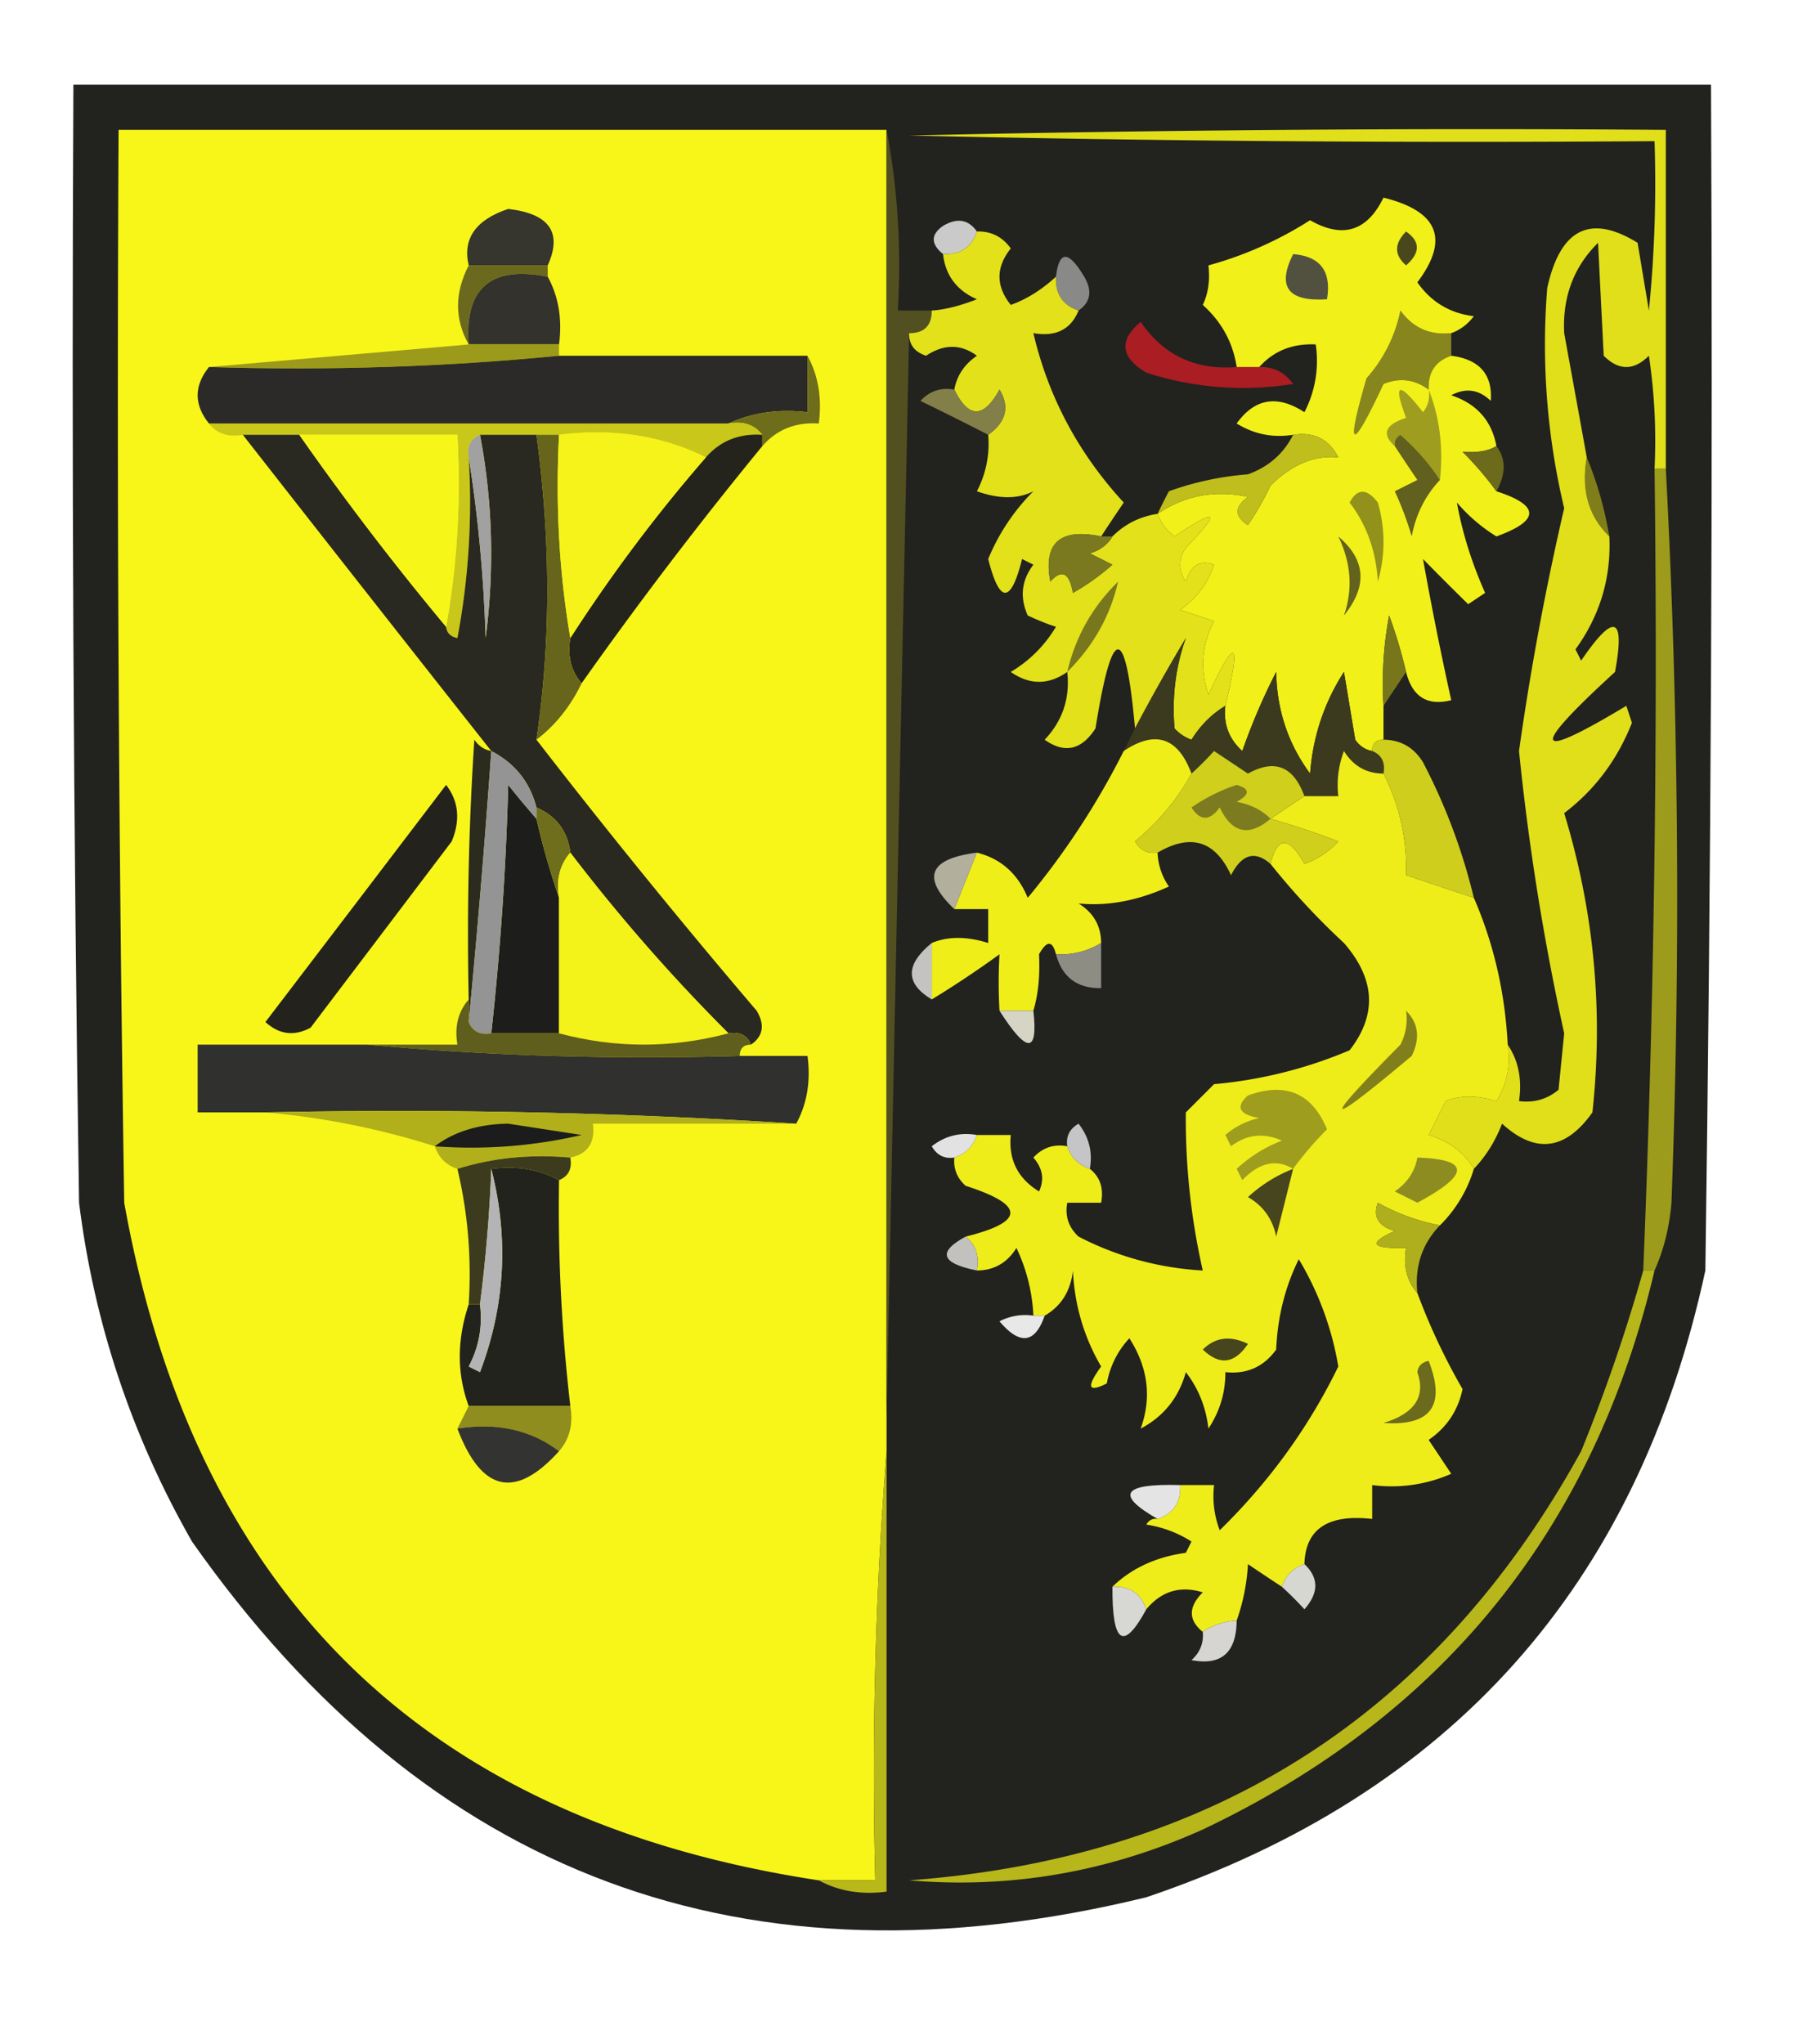 <svg xmlns="http://www.w3.org/2000/svg" width="160" height="181" style="shape-rendering:geometricPrecision;text-rendering:geometricPrecision;image-rendering:optimizeQuality;fill-rule:evenodd;clip-rule:evenodd"><path style="opacity:1" fill="#22221f" d="M6.5 7.5h145c.167 35.002 0 70.002-.5 105-6.016 27.875-22.516 46.375-49.5 55.5-35.49 8.655-63.657-1.845-84.5-31.5-5.334-9.334-8.667-19.334-10-30-.5-32.998-.667-65.998-.5-99z"/><path style="opacity:1" fill="#f8f619" d="M78.5 11.5v117a361.581 361.581 0 0 0-1 38h-5c-34.773-5.272-55.273-25.272-61.5-60a4513.14 4513.14 0 0 1-.5-95h68z"/><path style="opacity:1" fill="#36352e" d="M48.5 23.5h-7c-.551-2.367.615-4.034 3.5-5 3.647.42 4.814 2.086 3.5 5z"/><path style="opacity:1" fill="#cacacb" d="M86.5 20.5c-.473 1.406-1.473 2.073-3 2-1.098-.897-1.098-1.73 0-2.5 1.25-.74 2.25-.573 3 .5z"/><path style="opacity:1" fill="#6a691d" d="M41.5 23.5h7v1c-5.042-.995-7.375 1.005-7 6-1.256-2.226-1.256-4.559 0-7z"/><path style="opacity:1" fill="#33322d" d="M48.5 24.5c.961 1.765 1.295 3.765 1 6h-8c-.375-4.995 1.958-6.995 7-6z"/><path style="opacity:1" fill="#898987" d="M95.5 27.5c-1.406-.473-2.073-1.473-2-3 .275-2.342 1.108-2.342 2.5 0 .74 1.25.573 2.25-.5 3z"/><path style="opacity:1" fill="#525020" d="M78.5 11.5c.988 5.14 1.321 10.474 1 16h3c0 1.333-.667 2-2 2-.674 31.43-1.34 63.43-2 96v-114z"/><path style="opacity:1" fill="#9b9a1b" d="M41.5 30.5h8v1c-10.153.994-20.486 1.328-31 1l23-2z"/><path style="opacity:1" fill="#2b2a28" d="M49.5 31.5h22v5c-2.56-.302-4.893.032-7 1h-46c-1.333-1.667-1.333-3.333 0-5 10.514.328 20.847-.006 31-1z"/><path style="opacity:1" fill="#6e6d1b" d="M71.5 31.5c.961 1.765 1.295 3.765 1 6-2.054-.135-3.72.532-5 2v-1c-.709-.904-1.709-1.237-3-1 2.107-.968 4.44-1.302 7-1v-5z"/><path style="opacity:1" fill="#e2e11a" d="M86.5 20.5c1.256-.039 2.256.461 3 1.5-1.333 1.667-1.333 3.333 0 5 1.394-.5 2.728-1.333 4-2.5-.073 1.527.594 2.527 2 3-.683 1.677-2.017 2.343-4 2 1.326 5.648 3.993 10.648 8 15a186.2 186.2 0 0 0-2 3c-3.638-.763-5.138.57-4.5 4 1.016-1.134 1.683-.8 2 1a20.473 20.473 0 0 0 3.5-2.5l-2-1c.916-.278 1.582-.778 2-1.5 1.105-1.1 2.438-1.767 4-2 .283.79.783 1.456 1.5 2 3.837-2.585 4.171-2.251 1 1-.667 1-.667 2 0 3 .423-1.456 1.256-1.956 2.5-1.5-.561 1.676-1.561 3.01-3 4l3 1c-1.091 2.064-1.258 4.23-.5 6.5 2.414-5.212 2.914-4.878 1.5 1-1.212.73-2.212 1.73-3 3a3.646 3.646 0 0 1-1.5-1c-.238-2.808.096-5.474 1-8a177.002 177.002 0 0 0-4.5 8c-.843-9.33-2.01-9.33-3.5 0-1.24 1.92-2.74 2.254-4.5 1 1.586-1.673 2.253-3.673 2-6-1.666 1.166-3.333 1.166-5 0 1.667-1 3-2.333 4-4-.747-.236-1.58-.57-2.5-1-.72-1.612-.554-3.112.5-4.5l-1-.5c-.994 3.981-1.994 3.981-3 0a18.338 18.338 0 0 1 4-6c-1.367.702-3.033.702-5 0a9.106 9.106 0 0 0 1-5c1.588-1.135 1.921-2.469 1-4-1.404 2.57-2.738 2.57-4 0 .221-1.235.888-2.235 2-3-1.422-1.047-2.922-1.047-4.5 0-1.03-.336-1.53-1.003-1.5-2 1.333 0 2-.667 2-2 1.155-.078 2.488-.412 4-1-1.788-.783-2.788-2.116-3-4 1.527.073 2.527-.594 3-2z"/><path style="opacity:1" fill="#aa1d22" d="M109.5 32.5h2c1.256-.039 2.256.461 3 1.5a27.849 27.849 0 0 1-13-1c-2.284-1.363-2.451-2.863-.5-4.5 2.025 2.957 4.858 4.29 8.5 4z"/><path style="opacity:1" fill="#86851e" d="M128.5 29.5v2c-1.406.473-2.073 1.473-2 3-1.238-.912-2.572-1.08-4-.5-2.865 6.1-3.365 5.933-1.5-.5a12.804 12.804 0 0 0 3-6c1.11 1.537 2.61 2.203 4.5 2z"/><path style="opacity:1" fill="#827f48" d="M84.5 34.5c1.262 2.57 2.596 2.57 4 0 .921 1.531.588 2.865-1 4a285.588 285.588 0 0 0-6-3c.825-.886 1.825-1.219 3-1z"/><path style="opacity:1" fill="#c9c71a" d="M18.5 37.5h46c1.291-.237 2.291.096 3 1-2.054-.135-3.72.532-5 2-3.873-1.93-8.206-2.597-13-2h-7c-.838.342-1.172 1.008-1 2a64.875 64.875 0 0 1-1 16c-.607-.124-.94-.457-1-1 .989-5.475 1.322-11.142 1-17h-19c-1.291.237-2.291-.096-3-1z"/><path style="opacity:1" fill="#24231c" d="M67.5 38.5v1a367.543 367.543 0 0 0-16 21c-.934-1.068-1.268-2.401-1-4a139.804 139.804 0 0 1 12-16c1.28-1.468 2.946-2.135 5-2z"/><path style="opacity:1" fill="#292821" d="M21.5 38.5h5a252.929 252.929 0 0 0 13 17c.06.543.393.876 1 1a64.875 64.875 0 0 0 1-16c.827 5.15 1.327 10.484 1.5 16 .788-6.082.621-12.082-.5-18h5c1.273 9.383 1.273 18.383 0 27a652.007 652.007 0 0 0 19.5 24c.74 1.25.573 2.25-.5 3-.342-.838-1.008-1.172-2-1a158.62 158.62 0 0 1-14-16c-.238-1.904-1.238-3.238-3-4-.58-2.249-1.913-3.915-4-5a7740.503 7740.503 0 0 1-22-28z"/><path style="opacity:1" fill="#f7f619" d="M26.5 38.5h14c.322 5.858-.011 11.525-1 17a252.929 252.929 0 0 1-13-17z"/><path style="opacity:1" fill="#66651b" d="M47.5 38.5h2c-.323 6.19.01 12.19 1 18-.268 1.599.066 2.932 1 4-.987 2.051-2.32 3.718-4 5 1.273-8.617 1.273-17.617 0-27z"/><path style="opacity:1" fill="#f5f319" d="M49.5 38.5c4.794-.597 9.127.07 13 2a139.804 139.804 0 0 0-12 16c-.99-5.81-1.323-11.81-1-18z"/><path style="opacity:1" fill="#f1f019" d="M128.5 29.5c-1.89.203-3.39-.463-4.5-2a12.804 12.804 0 0 1-3 6c-1.865 6.433-1.365 6.6 1.5.5 1.428-.58 2.762-.412 4 .5-.073-1.527.594-2.527 2-3 2.501.326 3.668 1.659 3.5 4-1.049-1.017-2.216-1.184-3.5-.5 2.251.748 3.584 2.248 4 4.5-.731.442-1.731.608-3 .5a30.217 30.217 0 0 1 3 3.5c3.871 1.26 3.871 2.594 0 4a14.962 14.962 0 0 1-3.5-3c.476 2.66 1.31 5.326 2.5 8l-1.5 1a274.762 274.762 0 0 1-4-4 308.205 308.205 0 0 0 2.5 12.5c-2.115.536-3.448-.297-4-2.5a42.504 42.504 0 0 0-1.5-5 32.462 32.462 0 0 0-.5 8v3c-.667 0-1 .333-1 1-.617-.11-1.117-.444-1.5-1l-1-6c-1.747 2.71-2.747 5.71-3 9-1.946-2.639-2.946-5.639-3-9a55.19 55.19 0 0 0-3 7c-1.188-1.063-1.688-2.397-1.5-4 1.414-5.878.914-6.212-1.5-1-.758-2.27-.591-4.436.5-6.5l-3-1c1.439-.99 2.439-2.324 3-4-1.244-.456-2.077.044-2.5 1.5-.667-1-.667-2 0-3 3.171-3.251 2.837-3.585-1-1-.717-.544-1.217-1.21-1.5-2 2.423-1.637 5.09-2.137 8-1.5-1.211.893-1.211 1.726 0 2.5a26.598 26.598 0 0 0 2-3.5c1.89-1.873 3.89-2.706 6-2.5-.82-1.611-2.154-2.278-4-2-1.788.285-3.455-.048-5-1 1.599-2.229 3.599-2.562 6-1a9.86 9.86 0 0 0 1-6c-2.053-.098-3.72.569-5 2h-2c-.326-2.16-1.326-3.994-3-5.5.482-1.008.648-2.175.5-3.5a32.824 32.824 0 0 0 9-4c2.881 1.65 5.048.984 6.5-2 4.862 1.2 5.862 3.7 3 7.5 1.216 1.74 2.882 2.74 5 3-.544.717-1.211 1.217-2 1.5z"/><path style="opacity:1" fill="#9e9d1f" d="M126.5 34.5c.973 2.448 1.306 5.115 1 8-.929-1.436-2.095-2.77-3.5-4-.399.228-.565.562-.5 1-1.192-1.066-.859-1.9 1-2.5-1.173-3.11-.673-3.277 1.5-.5a2.429 2.429 0 0 0 .5-2z"/><path style="opacity:1" fill="#49481d" d="M124.5 20.5c1.276.886 1.276 1.886 0 3-1.062-.925-1.062-1.925 0-3z"/><path style="opacity:1" fill="#525140" d="M114.5 22.5c2.412.194 3.412 1.527 3 4-3.454.233-4.454-1.1-3-4z"/><path style="opacity:1" fill="#6c6b1c" d="M132.5 39.5c.854 1.132.854 2.465 0 4a30.217 30.217 0 0 0-3-3.5c1.269.108 2.269-.058 3-.5z"/><path style="opacity:1" fill="#bfbe1c" d="M114.5 38.5c1.846-.278 3.18.389 4 2-2.11-.206-4.11.627-6 2.5a26.598 26.598 0 0 1-2 3.5c-1.211-.774-1.211-1.607 0-2.5-2.91-.637-5.577-.137-8 1.5.304-.65.637-1.316 1-2a26.708 26.708 0 0 1 7-1.5c1.824-.66 3.157-1.827 4-3.5z"/><path style="opacity:1" fill="#61601e" d="M127.5 42.5c-1.301 1.382-2.134 3.048-2.5 5a28.907 28.907 0 0 0-1.5-4l2-1a184.223 184.223 0 0 1-2-3c-.065-.438.101-.772.5-1 1.405 1.23 2.571 2.564 3.5 4z"/><path style="opacity:1" fill="#a1a1a2" d="M42.5 38.5c1.121 5.918 1.288 11.918.5 18-.173-5.516-.673-10.85-1.5-16-.172-.992.162-1.658 1-2z"/><path style="opacity:1" fill="#7f7e1b" d="M140.5 40.5c.907 2.157 1.573 4.49 2 7-1.844-1.779-2.51-4.112-2-7z"/><path style="opacity:1" fill="#9c9b1b" d="M146.5 41.5h1a720.193 720.193 0 0 1 .5 65c-.191 2.208-.691 4.208-1.5 6h-1c.97-23.634 1.303-47.3 1-71z"/><path style="opacity:1" fill="#7a7920" d="M97.5 47.5h1c-.418.722-1.084 1.222-2 1.5l2 1a20.473 20.473 0 0 1-3.5 2.5c-.317-1.8-.984-2.134-2-1-.638-3.43.862-4.763 4.5-4z"/><path style="opacity:1" fill="#92911b" d="M119.5 44.5c.689-1.274 1.523-1.274 2.5 0a12.494 12.494 0 0 1 0 7c-.156-2.69-.989-5.024-2.5-7z"/><path style="opacity:1" fill="#63631d" d="M118.5 47.5c2.44 2.073 2.606 4.406.5 7 .804-2.328.637-4.66-.5-7z"/><path style="opacity:1" fill="#e0df1a" d="M147.5 41.5h-1a50.464 50.464 0 0 0-.5-10c-1.333 1.333-2.667 1.333-4 0-.175-3.45-.342-6.783-.5-10-2.16 2.137-3.16 4.804-3 8 .671 3.676 1.338 7.343 2 11-.51 2.888.156 5.221 2 7 .168 3.669-.832 7.002-3 10l.5 1c2.916-4.287 3.916-3.954 3 1-7.643 6.995-7.31 7.995 1 3l.5 1.5c-1.294 3.281-3.294 5.948-6 8 2.644 8.664 3.478 17.497 2.5 26.5-2.382 3.362-5.049 3.695-8 1-.608 1.566-1.442 2.9-2.5 4-.835-1.443-2.168-2.443-4-3l1.5-3c1.256-.53 2.756-.53 4.5 0 .952-1.545 1.285-3.212 1-5 .951 1.419 1.284 3.085 1 5 1.322.17 2.489-.163 3.5-1l.5-5a219.62 219.62 0 0 1-4-25 249.583 249.583 0 0 1 4-21.5 62.37 62.37 0 0 1-1.5-19.5c1.153-5.248 3.82-6.582 8-4l1 6c.499-4.989.666-9.989.5-15-22.003.167-44.003 0-66-.5 22.331-.5 44.664-.667 67-.5v30z"/><path style="opacity:1" fill="#78771d" d="M94.5 59.5c.716-3.098 2.216-5.764 4.5-8-.687 3.032-2.187 5.699-4.5 8z"/><path style="opacity:1" fill="#77761b" d="m124.5 59.5-2 3a32.462 32.462 0 0 1 .5-8 42.504 42.504 0 0 1 1.5 5z"/><path style="opacity:1" fill="#3b3a1e" d="M108.5 62.5c-.188 1.603.312 2.937 1.5 4a55.19 55.19 0 0 1 3-7c.054 3.361 1.054 6.361 3 9 .253-3.29 1.253-6.29 3-9l1 6c.383.556.883.89 1.5 1 .838.342 1.172 1.008 1 2-1.517-.01-2.684-.677-3.5-2a8.43 8.43 0 0 0-.5 4h-3c-.967-2.655-2.633-3.322-5-2l-3-2a31.12 31.12 0 0 1-2 2c-1.195-3.21-3.195-3.876-6-2l1-2a177.002 177.002 0 0 1 4.5-8c-.904 2.526-1.238 5.192-1 8 .414.457.914.79 1.5 1 .788-1.27 1.788-2.27 3-3z"/><path style="opacity:1" fill="#f0ee19" d="M105.5 68.5c-1.229 2.241-2.895 4.241-5 6 .457.797 1.124 1.13 2 1a5.575 5.575 0 0 0 1 3c-2.75 1.254-5.416 1.754-8 1.5 1.323.816 1.99 1.983 2 3.5-1.208.734-2.541 1.067-4 1-.31-1.238-.81-1.238-1.5 0 .096 1.88-.07 3.547-.5 5h-3a43.385 43.385 0 0 1 0-5 89.455 89.455 0 0 1-6 4v-5c1.435-.597 3.102-.597 5 0v-3h-3l2-5c2.124.531 3.624 1.865 4.5 4a68.62 68.62 0 0 0 8.5-13c2.805-1.876 4.805-1.21 6 2z"/><path style="opacity:1" fill="#23221c" d="M39.5 69.5c1.113 1.446 1.28 3.113.5 5L27.5 91c-1.444.78-2.777.614-4-.5 5.358-7.019 10.69-14.019 16-21z"/><path style="opacity:1" fill="#1d1d1c" d="M47.5 72.5a67.988 67.988 0 0 0 2 7v12h-6a266.977 266.977 0 0 0 1.5-22 81.718 81.718 0 0 0 2.5 3z"/><path style="opacity:1" fill="#efed19" d="M122.5 68.5c1.429 2.808 2.095 5.808 2 9l6 2c1.76 4.046 2.76 8.38 3 13 .285 1.788-.048 3.455-1 5-1.744-.53-3.244-.53-4.5 0l-1.5 3c1.832.557 3.165 1.557 4 3a11.743 11.743 0 0 1-3 5 18.155 18.155 0 0 1-5.5-2c-.456 1.244.044 2.077 1.5 2.5-2.432 1.087-2.098 1.587 1 1.5-.268 1.599.066 2.932 1 4a56.021 56.021 0 0 0 4 8.5c-.396 1.897-1.396 3.397-3 4.5l2 3a13.116 13.116 0 0 1-7 1v3c-3.918-.446-5.918.887-6 4-1 .333-1.667 1-2 2a185.977 185.977 0 0 1-3-2 17.903 17.903 0 0 1-1 5 5.727 5.727 0 0 0-3 1c-1.291-1.042-1.291-2.208 0-3.5-1.995-.613-3.662-.113-5 1.5-.473-1.406-1.473-2.073-3-2 1.703-1.641 3.87-2.641 6.5-3l.5-1a10.258 10.258 0 0 0-4-1.5c.228-.399.562-.565 1-.5 1.406-.473 2.073-1.473 2-3h3a8.43 8.43 0 0 0 .5 4c4.378-4.28 7.878-9.114 10.5-14.5a27.224 27.224 0 0 0-3.5-9.5c-1.216 2.462-1.882 5.129-2 8-1.11 1.537-2.61 2.203-4.5 2 .009 1.808-.491 3.475-1.5 5-.216-1.884-.883-3.551-2-5-.624 2.254-1.957 3.921-4 5 .991-2.744.657-5.411-1-8-1.044 1.123-1.71 2.456-2 4-1.666.84-1.833.34-.5-1.5-1.52-2.596-2.353-5.429-2.5-8.5-.2 1.82-1.034 3.153-2.5 4h-1a15.58 15.58 0 0 0-1.5-6c-.816 1.323-1.983 1.989-3.5 2 .237-1.291-.096-2.291-1-3 5.277-1.307 5.277-2.807 0-4.5-.752-.671-1.086-1.504-1-2.5 1-.333 1.667-1 2-2h3c-.216 2.181.617 3.847 2.5 5 .492-1.049.326-2.049-.5-3 .825-.886 1.825-1.219 3-1 .333 1 1 1.667 2 2 .904.709 1.237 1.709 1 3h-3c-.219 1.175.114 2.175 1 3a27.085 27.085 0 0 0 11 3 60.319 60.319 0 0 1-1.5-14l2.5-2.5a39.668 39.668 0 0 0 12-3c2.448-3.142 2.281-6.308-.5-9.5a63.68 63.68 0 0 1-6.5-7c.62-2.477 1.62-2.477 3 0a7.292 7.292 0 0 0 3-2 69.364 69.364 0 0 0-6-2l3-2h3a8.43 8.43 0 0 1 .5-4c.816 1.323 1.983 1.99 3.5 2z"/><path style="opacity:1" fill="#d0ce1c" d="M121.5 66.5c0-.667.333-1 1-1 1.517.01 2.684.677 3.5 2a52.281 52.281 0 0 1 4.5 12l-6-2c.095-3.192-.571-6.192-2-9 .172-.992-.162-1.658-1-2z"/><path style="opacity:1" fill="#d0cf1c" d="m115.5 70.5-3 2a69.364 69.364 0 0 1 6 2 7.292 7.292 0 0 1-3 2c-1.38-2.477-2.38-2.477-3 0-1.38-1.207-2.547-.873-3.5 1-1.397-3.059-3.563-3.725-6.5-2-.876.13-1.543-.203-2-1 2.105-1.759 3.771-3.759 5-6a31.12 31.12 0 0 0 2-2l3 2c2.367-1.322 4.033-.655 5 2z"/><path style="opacity:1" fill="#7c7b20" d="M112.5 72.5c-1.916 1.616-3.416 1.282-4.5-1-.893 1.211-1.726 1.211-2.5 0a15.686 15.686 0 0 1 4-2c1.196.346 1.196.846 0 1.5 1.237.232 2.237.732 3 1.5z"/><path style="opacity:1" fill="#2b2b1e" d="M43.5 66.5a921.312 921.312 0 0 1-2 24v-2c-.166-7.674 0-15.34.5-23 .383.556.883.89 1.5 1z"/><path style="opacity:1" fill="#6f6e1c" d="M47.5 71.5c1.762.762 2.762 2.096 3 4-.934 1.068-1.268 2.401-1 4a67.988 67.988 0 0 1-2-7v-1z"/><path style="opacity:1" fill="#949495" d="M43.5 66.5c2.087 1.085 3.42 2.751 4 5v1a81.718 81.718 0 0 1-2.5-3 266.977 266.977 0 0 1-1.5 22c-.992.172-1.658-.162-2-1a921.312 921.312 0 0 0 2-24z"/><path style="opacity:1" fill="#b2af9c" d="m86.5 75.5-2 5c-2.927-2.793-2.26-4.46 2-5z"/><path style="opacity:1" fill="#f3f219" d="M50.5 75.5a158.62 158.62 0 0 0 14 16c-5 1.333-10 1.333-15 0v-12c-.268-1.599.066-2.932 1-4z"/><path style="opacity:1" fill="#c4c3c1" d="M82.5 83.5v5c-2.35-1.416-2.35-3.083 0-5z"/><path style="opacity:1" fill="#8d8d84" d="M97.5 83.5v4c-2.119.032-3.452-.968-4-3 1.459.067 2.792-.266 4-1z"/><path style="opacity:1" fill="#d5d4c5" d="M88.5 89.5h3c.431 3.812-.569 3.812-3 0z"/><path style="opacity:1" fill="#5f5e1c" d="M41.5 88.5v2c.342.838 1.008 1.172 2 1h6c5 1.333 10 1.333 15 0 .992-.172 1.658.162 2 1-.667 0-1 .333-1 1-11.18.328-22.18-.005-33-1h8c-.268-1.599.066-2.932 1-4z"/><path style="opacity:1" fill="#30302e" d="M32.5 92.5c10.82.995 21.82 1.328 33 1h6c.295 2.235-.039 4.235-1 6a552.845 552.845 0 0 0-47-1h-6v-6h15z"/><path style="opacity:1" fill="#817f1c" d="M124.5 89.5c1.098 1.1 1.265 2.434.5 4-7.842 6.58-8.175 6.246-1-1a4.934 4.934 0 0 0 .5-3z"/><path style="opacity:1" fill="#b1b01a" d="M23.5 98.5c15.842-.33 31.509.004 47 1h-18c.215 1.679-.452 2.679-2 3-3.542-.313-6.875.021-10 1-1-.333-1.667-1-2-2a69.077 69.077 0 0 0-15-3z"/><path style="opacity:1" fill="#9f9d1e" d="M114.5 103.5c-1.494-.899-2.994-.565-4.5 1l-.5-1a12.403 12.403 0 0 1 4-2.5c-1.612-.72-3.112-.554-4.5.5l-.5-1a6.807 6.807 0 0 1 3-1.5c-1.801-.317-2.134-.984-1-2 3.347-1.207 5.68-.207 7 3a30.233 30.233 0 0 0-3 3.5z"/><path style="opacity:1" fill="#1b1c1b" d="M38.5 101.5c1.723-1.3 3.89-1.967 6.5-2l6.5 1a43.116 43.116 0 0 1-13 1z"/><path style="opacity:1" fill="#c5c5c7" d="M96.5 103.5c-1-.333-1.667-1-2-2-.13-.876.203-1.543 1-2 .929 1.189 1.262 2.522 1 4z"/><path style="opacity:1" fill="#e2e2e3" d="M86.5 100.5c-.333 1-1 1.667-2 2-.876.131-1.543-.202-2-1 1.189-.929 2.522-1.262 4-1z"/><path style="opacity:1" fill="#23231e" d="M43.5 103.5c2.235-.295 4.235.039 6 1a150.94 150.94 0 0 0 1 20h-9c-1.051-2.844-1.051-5.844 0-9h1c.24 1.967-.094 3.801-1 5.5l1 .5c2.23-5.89 2.563-11.89 1-18z"/><path style="opacity:1" fill="#46451e" d="m114.5 103.5-1.5 6c-.318-1.561-1.151-2.728-2.5-3.5a12.64 12.64 0 0 1 4-2.5z"/><path style="opacity:1" fill="#8d8c20" d="M125.5 102.5c4.683.153 4.683 1.486 0 4l-2-1c1.112-.765 1.779-1.765 2-3z"/><path style="opacity:1" fill="#3c3b1e" d="M50.5 102.5c.172.992-.162 1.658-1 2-1.765-.961-3.765-1.295-6-1-.15 3.992-.483 7.992-1 12h-1c.263-4.1-.07-8.1-1-12 3.125-.979 6.458-1.313 10-1z"/><path style="opacity:1" fill="#afae1c" d="M127.5 108.5c-1.581 1.642-2.247 3.642-2 6-.934-1.068-1.268-2.401-1-4-3.098.087-3.432-.413-1-1.5-1.456-.423-1.956-1.256-1.5-2.5a18.155 18.155 0 0 0 5.5 2z"/><path style="opacity:1" fill="#c2c1bd" d="M85.5 109.5c.904.709 1.237 1.709 1 3-3.182-.64-3.516-1.64-1-3z"/><path style="opacity:1" fill="#b4b4b6" d="M43.5 103.5c1.563 6.11 1.23 12.11-1 18l-1-.5c.906-1.699 1.24-3.533 1-5.5.517-4.008.85-8.008 1-12z"/><path style="opacity:1" fill="#e8e8e8" d="M91.5 116.5h1c-.86 2.47-2.194 2.637-4 .5a4.934 4.934 0 0 1 3-.5z"/><path style="opacity:1" fill="#46451d" d="M106.5 119.5c1.101-1.098 2.434-1.265 4-.5-1.182 1.768-2.515 1.935-4 .5z"/><path style="opacity:1" fill="#6b6a1d" d="M125.5 121.5c.06-.543.393-.876 1-1 1.542 3.956.209 5.789-4 5.5 2.759-.834 3.759-2.334 3-4.5z"/><path style="opacity:1" fill="#8e8d1d" d="M41.5 124.5h9c.268 1.599-.066 2.932-1 4-2.488-1.888-5.488-2.555-9-2l1-2z"/><path style="opacity:1" fill="#333331" d="M40.5 126.5c3.512-.555 6.512.112 9 2-3.873 4.286-6.873 3.619-9-2z"/><path style="opacity:1" fill="#b9b819" d="M78.5 128.5v39c-2.235.295-4.235-.039-6-1h5a361.581 361.581 0 0 1 1-38z"/><path style="opacity:1" fill="#e4e4e5" d="M104.5 131.5c.073 1.527-.594 2.527-2 3-3.78-2.151-3.114-3.151 2-3z"/><path style="opacity:1" fill="#d7d7d2" d="M115.5 138.5c1.282 1.208 1.282 2.542 0 4a31.147 31.147 0 0 0-2-2c.333-1 1-1.667 2-2z"/><path style="opacity:1" fill="#d7d7d3" d="M98.5 140.5c1.527-.073 2.527.594 3 2-2.028 3.731-3.028 3.065-3-2z"/><path style="opacity:1" fill="#d6d5d1" d="M109.5 143.5c-.028 2.842-1.362 4.009-4 3.5.752-.671 1.086-1.504 1-2.5a5.727 5.727 0 0 1 3-1z"/><path style="opacity:1" fill="#b7b61b" d="M145.5 112.5h1c-5.396 22.897-18.729 39.397-40 49.5-8.365 3.765-17.032 5.265-26 4.5 26.815-1.977 46.648-14.644 59.5-38a151.196 151.196 0 0 0 5.5-16z"/></svg>